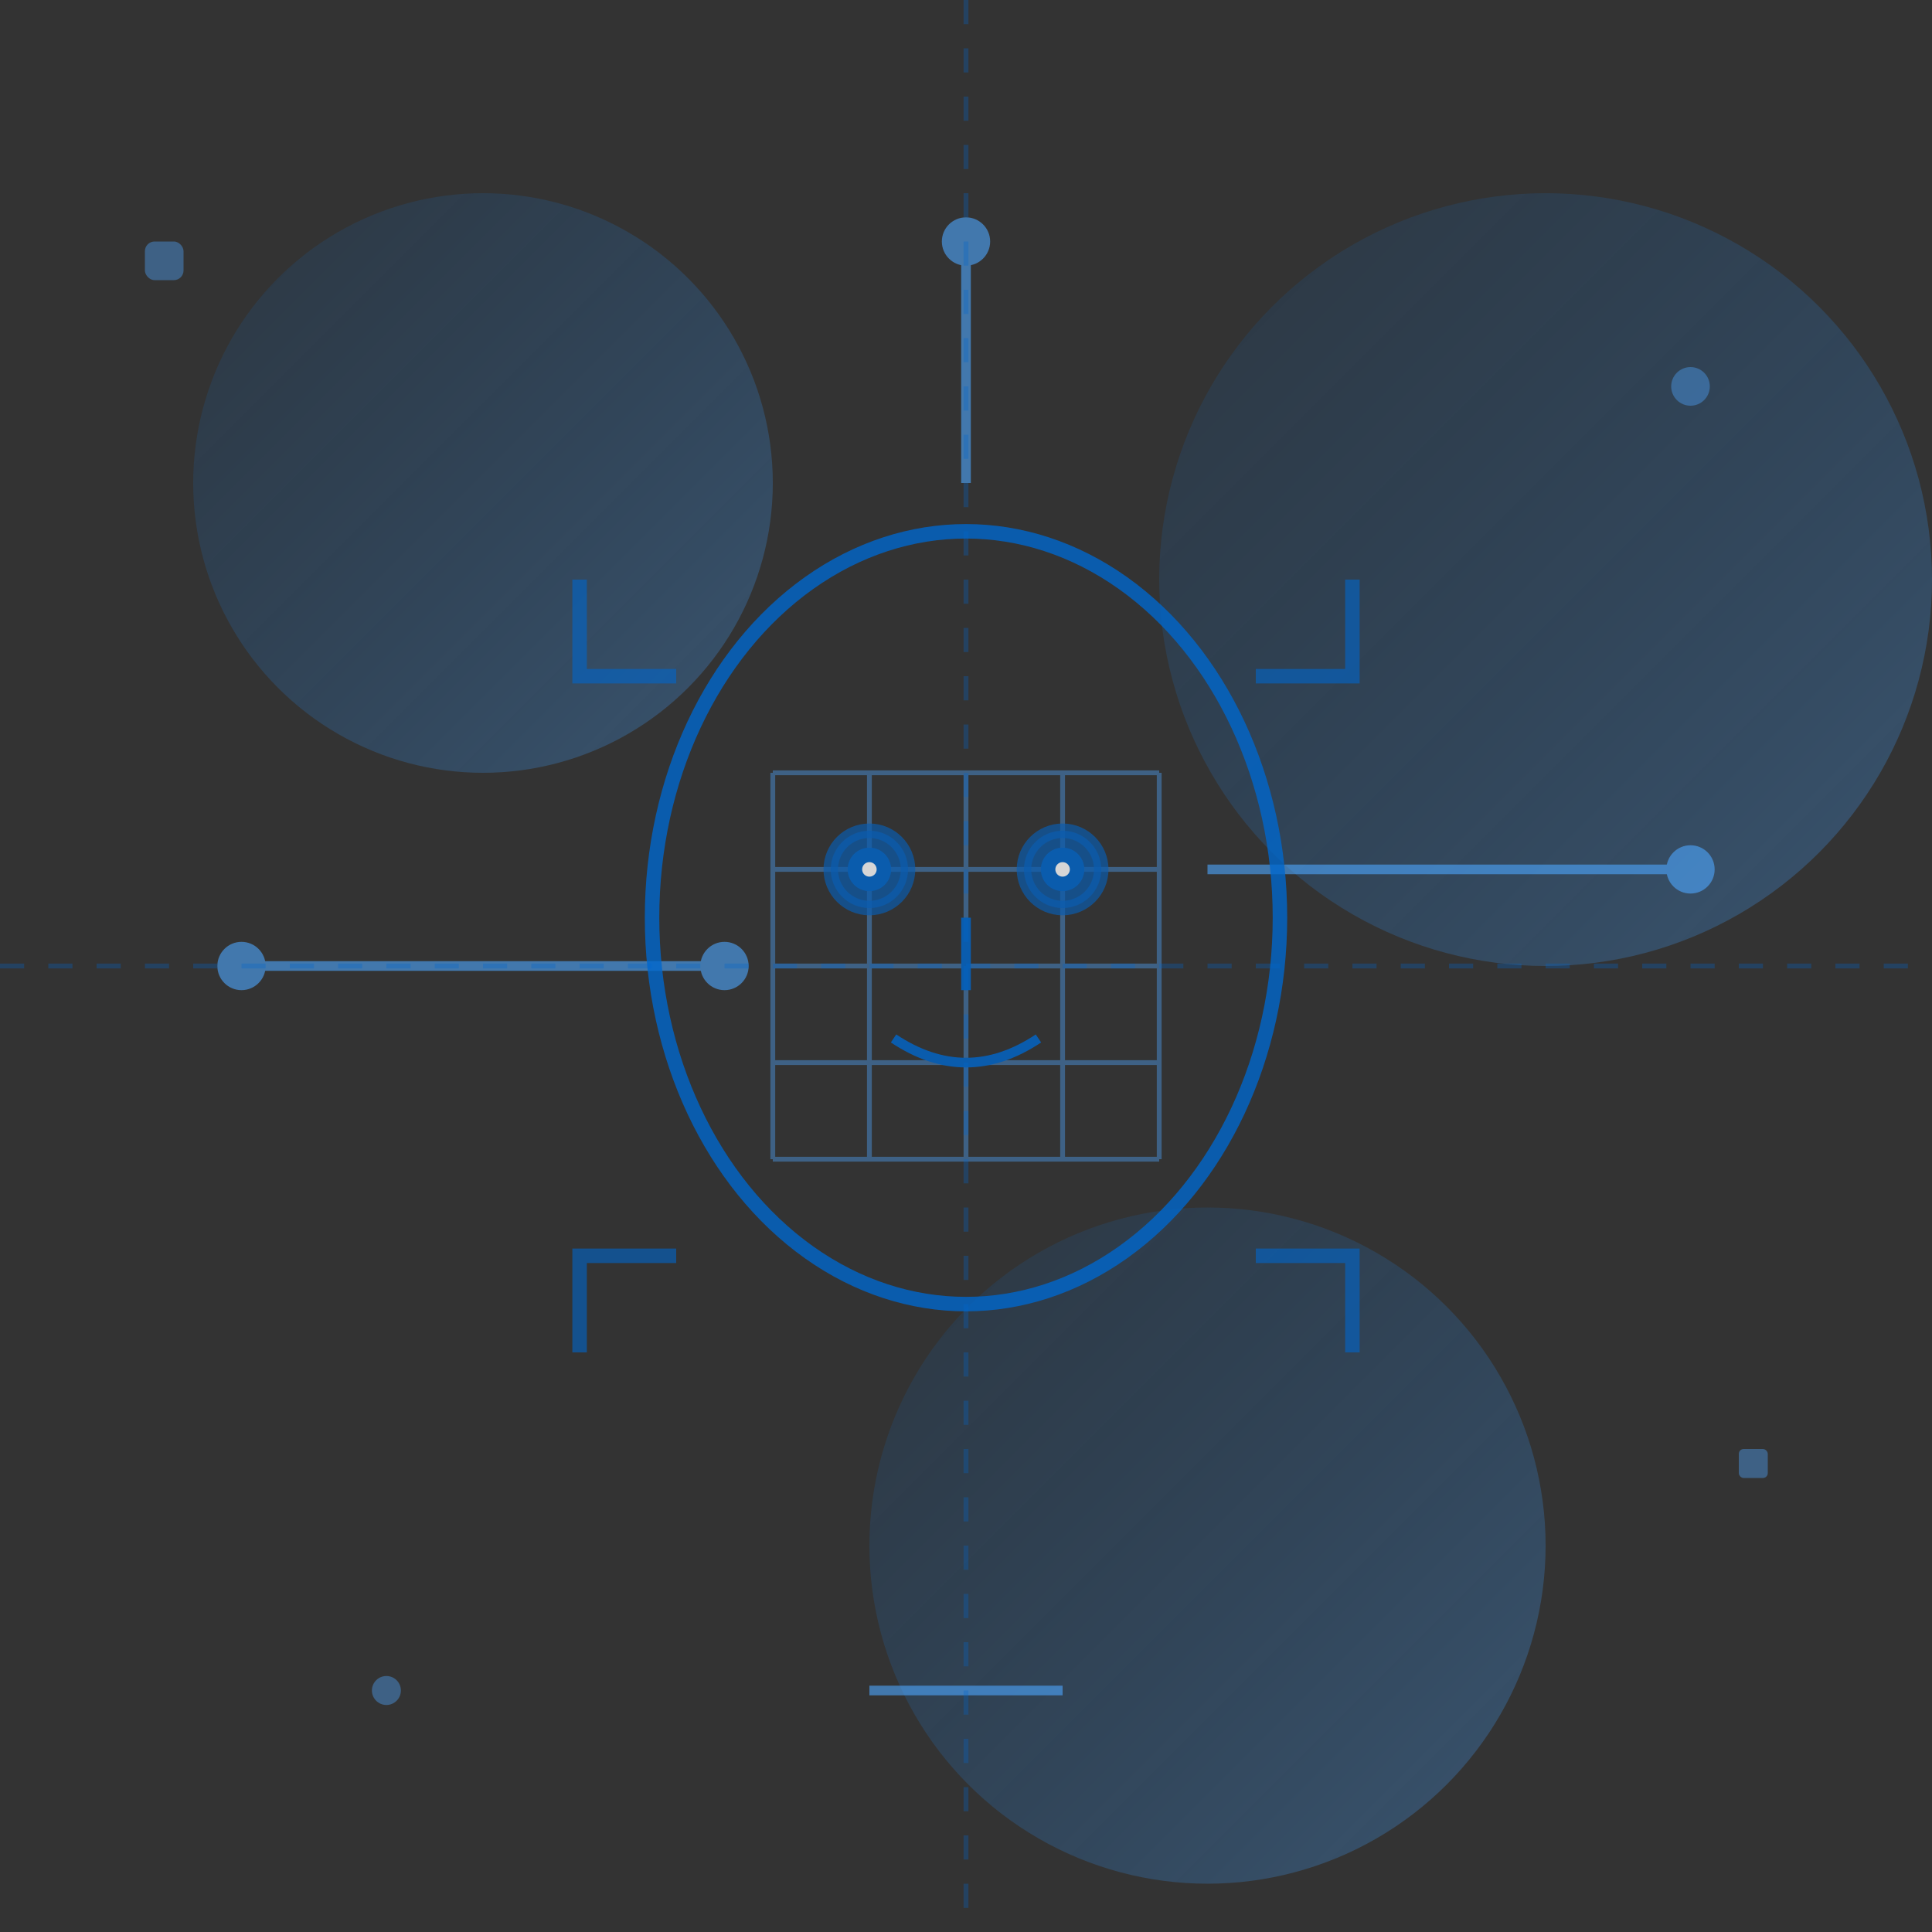 <svg xmlns="http://www.w3.org/2000/svg" viewBox="0 0 400 400" width="400" height="400">
  <rect x="0" y="0" width="400" height="400" fill="#333333" stroke="none"/>
  <defs>
    <linearGradient id="bgGradient" x1="0%" y1="0%" x2="100%" y2="100%">
      <stop offset="0%" style="stop-color:#0066cc;stop-opacity:0.1"/>
      <stop offset="100%" style="stop-color:#4da6ff;stop-opacity:0.3"/>
    </linearGradient>
    <linearGradient id="faceGradient" x1="0%" y1="0%" x2="100%" y2="100%">
      <stop offset="0%" style="stop-color:#4da6ff;stop-opacity:0.8"/>
      <stop offset="100%" style="stop-color:#0066cc;stop-opacity:0.6"/>
    </linearGradient>
  </defs>
  
  <!-- Background circles -->
  <circle cx="100" cy="100" r="60" fill="url(#bgGradient)"/>
  <circle cx="320" cy="120" r="80" fill="url(#bgGradient)"/>
  <circle cx="250" cy="320" r="70" fill="url(#bgGradient)"/>
  
  <!-- Tech lines and nodes -->
  <g stroke="#4da6ff" stroke-width="2" fill="none" opacity="0.6">
    <line x1="50" y1="200" x2="150" y2="200"/>
    <line x1="250" y1="180" x2="350" y2="180"/>
    <line x1="200" y1="50" x2="200" y2="100"/>
    <line x1="180" y1="350" x2="220" y2="350"/>
    <circle cx="50" cy="200" r="4" fill="#4da6ff"/>
    <circle cx="150" cy="200" r="4" fill="#4da6ff"/>
    <circle cx="350" cy="180" r="4" fill="#4da6ff"/>
    <circle cx="200" cy="50" r="4" fill="#4da6ff"/>
  </g>
  
  <!-- Central tech face outline -->
  <g stroke="#0066cc" stroke-width="3" fill="none" opacity="0.8" transform="translate(200,200)">
    <!-- Head outline -->
    <ellipse cx="0" cy="-10" rx="65" ry="80"/>
    
    <!-- Tech grid overlay on face -->
    <g stroke="#4da6ff" stroke-width="1" opacity="0.5">
      <line x1="-40" y1="-40" x2="40" y2="-40"/>
      <line x1="-40" y1="-20" x2="40" y2="-20"/>
      <line x1="-40" y1="0" x2="40" y2="0"/>
      <line x1="-40" y1="20" x2="40" y2="20"/>
      <line x1="-40" y1="40" x2="40" y2="40"/>
      
      <line x1="-40" y1="-40" x2="-40" y2="40"/>
      <line x1="-20" y1="-40" x2="-20" y2="40"/>
      <line x1="0" y1="-40" x2="0" y2="40"/>
      <line x1="20" y1="-40" x2="20" y2="40"/>
      <line x1="40" y1="-40" x2="40" y2="40"/>
    </g>
    
    <!-- Eyes -->
    <circle cx="-20" cy="-20" r="8" fill="#0066cc" opacity="0.7"/>
    <circle cx="20" cy="-20" r="8" fill="#0066cc" opacity="0.7"/>
    <circle cx="-20" cy="-20" r="3" fill="#ffffff"/>
    <circle cx="20" cy="-20" r="3" fill="#ffffff"/>
    
    <!-- Nose -->
    <line x1="0" y1="-10" x2="0" y2="5" stroke="#0066cc" stroke-width="2"/>
    
    <!-- Mouth -->
    <path d="M -15,15 Q 0,25 15,15" stroke="#0066cc" stroke-width="2" fill="none"/>
  </g>
  
  <!-- Floating tech elements -->
  <g fill="#4da6ff" opacity="0.4">
    <rect x="30" y="50" width="8" height="8" rx="2"/>
    <rect x="360" y="300" width="6" height="6" rx="1"/>
    <circle cx="80" cy="350" r="3"/>
    <circle cx="350" cy="80" r="4"/>
  </g>
  
  <!-- Search/scan lines -->
  <g stroke="#0066cc" stroke-width="1" opacity="0.3">
    <line x1="0" y1="200" x2="400" y2="200" stroke-dasharray="5,5">
      <animate attributeName="stroke-dashoffset" values="0;10" dur="2s" repeatCount="indefinite"/>
    </line>
    <line x1="200" y1="0" x2="200" y2="400" stroke-dasharray="5,5">
      <animate attributeName="stroke-dashoffset" values="0;10" dur="2s" repeatCount="indefinite"/>
    </line>
  </g>
  
  <!-- Corner brackets for scanner effect -->
  <g stroke="#0066cc" stroke-width="3" fill="none" opacity="0.6">
    <path d="M 120,120 L 120,140 L 140,140"/>
    <path d="M 280,120 L 280,140 L 260,140"/>
    <path d="M 120,280 L 120,260 L 140,260"/>
    <path d="M 280,280 L 280,260 L 260,260"/>
  </g>
</svg>
